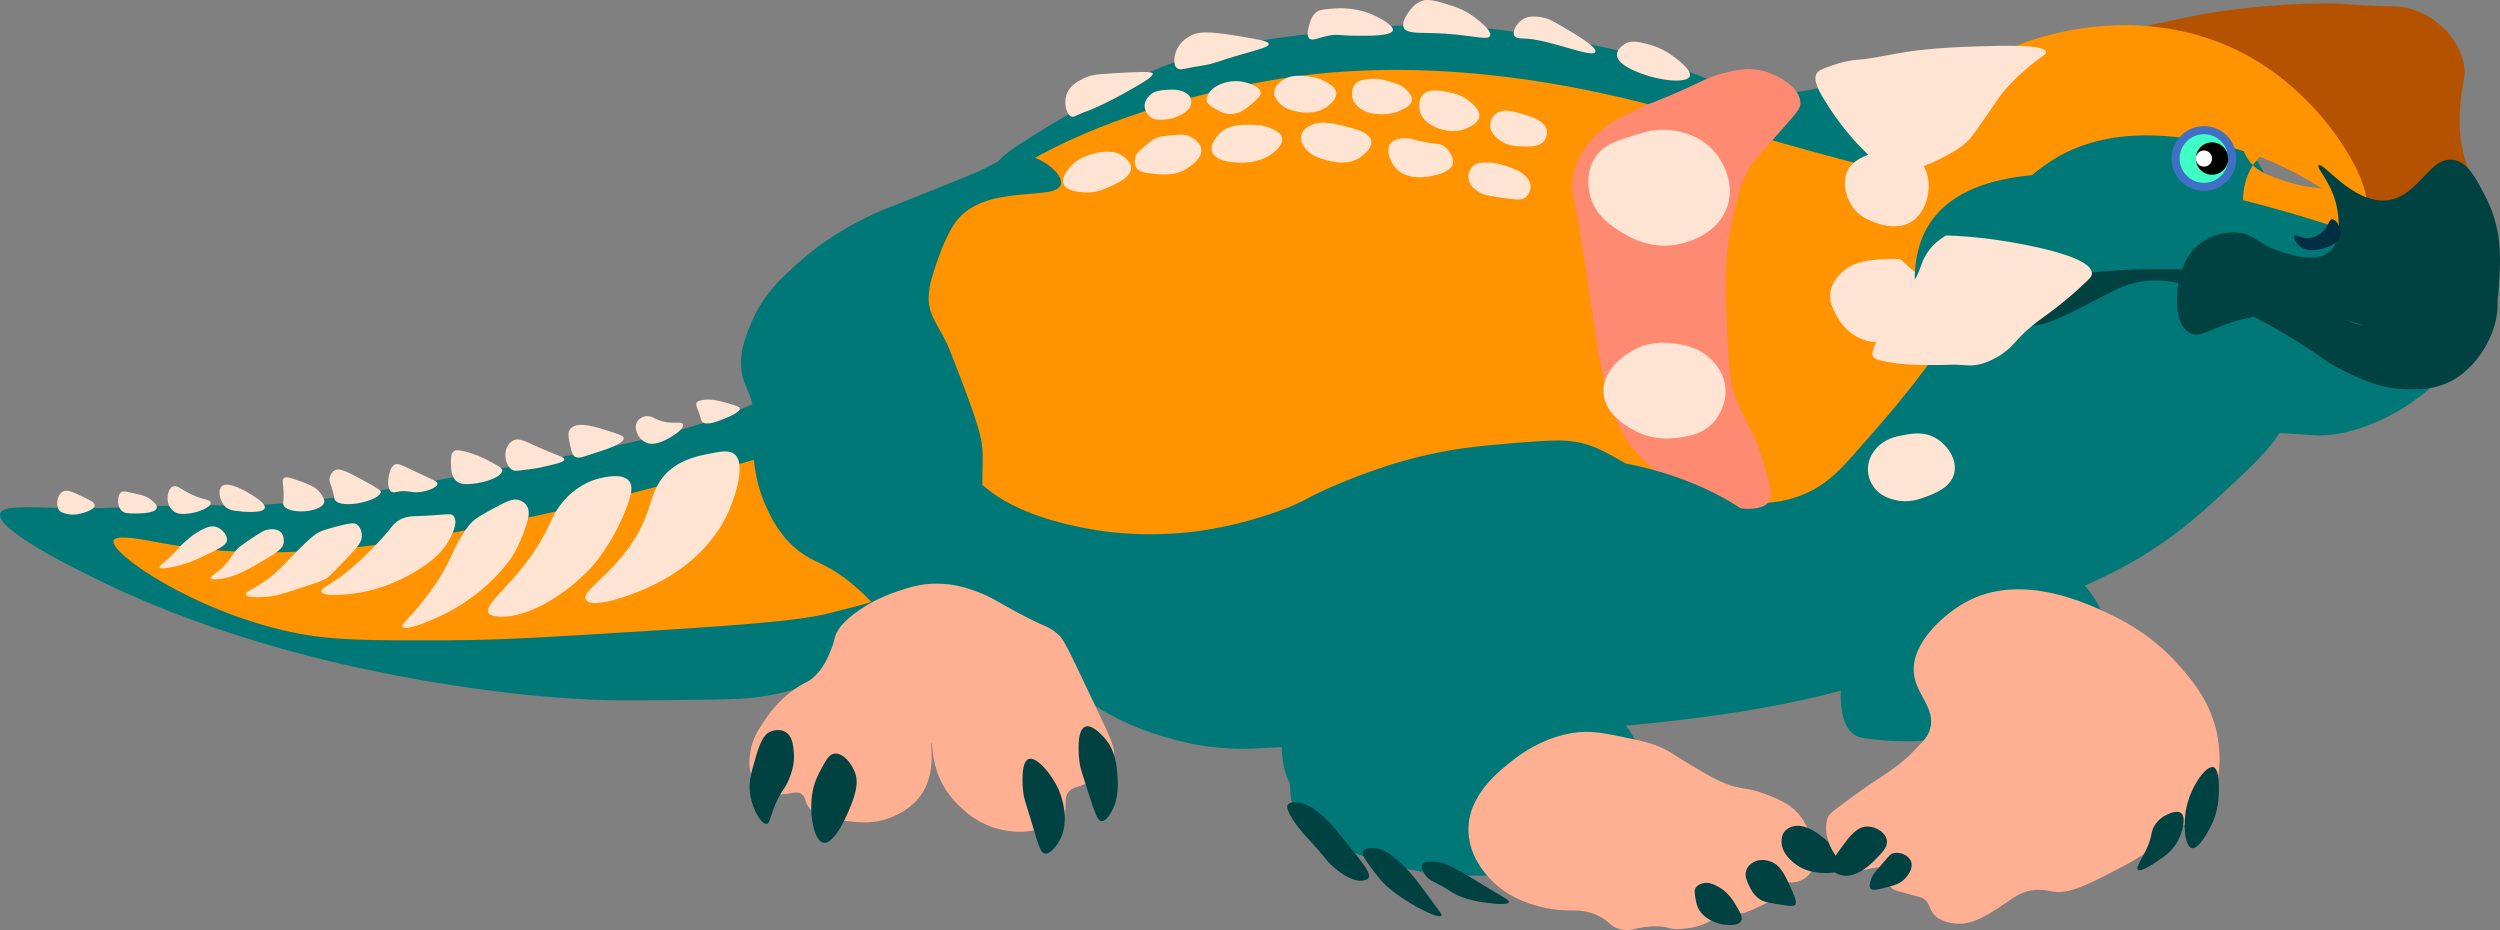 <?xml version="1.0" encoding="UTF-8"?>
<svg id="Calque_2" data-name="Calque 2" xmlns="http://www.w3.org/2000/svg" viewBox="0 0 926.28 344.61">
  <rect x="0" y="0" width="926.28" height="344.61" fill="#808080" stroke="none"/>
  <defs>
    <style>
      .cls-1 {
        fill: #fff;
      }

      .cls-2 {
        fill: #3f70c6;
      }

      .cls-3 {
        fill: #004242;
      }

      .cls-4 {
        fill: #ffe3d3;
      }

      .cls-5 {
        fill: #002e42;
      }

      .cls-6 {
        fill: #ff9300;
      }

      .cls-7 {
        fill: #007877;
      }

      .cls-8 {
        fill: #ff8a72;
      }

      .cls-9 {
        fill: #ffb092;
      }

      .cls-10 {
        fill: none;
      }

      .cls-11 {
        fill: #b55200;
      }

      .cls-12 {
        fill: #3fffc6;
      }
    </style>
  </defs>
  <g id="Calque_1-2" data-name="Calque 1">
    <g id="queue">
      <path class="cls-7" d="m392.09,204.24c-10.87,15.86-20.31,12.79-78,43-4.43,2.32-13.73,7.24-27,10-7.83,1.63-13.83,1.84-26,2-21.83.28-32.75.42-42,0-47.85-2.17-93.15-13.29-100-15-41.63-10.4-68.16-22.26-82-29-7.97-3.88-38.97-18.97-37-25,.97-2.99,9.6-2.35,23-2,19.33.51,38.67-1.41,58-1,27.29.57,49.71-3.56,90-11,65.09-12.01,97.64-18.02,125-36,8.47-5.57,16.69-12.04,31-16,3.79-1.05,49.16-12.88,69,13,14.72,19.2,7.99,49.51-4,67Z"/>
      <path class="cls-6" d="m377.09,151.24c7.96,8.49,2.76,27.32-4,39-13.59,23.5-40.78,30.7-66,37-13.01,3.25-39.19,4.88-91,8-25.18,1.52-36.55,1.96-50,2-28.87.09-43.31.14-58-3-36.83-7.87-67.79-29.49-66-34,.98-2.47,11.97-.12,18,1,48.3,8.97,99-1.75,138-10,21.07-4.46,73.93-17.29,133-37,14.74-4.92,36.97-12.64,46-3Z"/>
      <path class="cls-4" d="m262.09,168.24c-3.01.6-9.13,1.81-14,6-5.21,4.48-6.3,10.07-8,15-7.31,21.2-25.44,29.01-23,33,2.06,3.36,15.65-1.03,24-5,5.1-2.43,21.26-10.4,29-28,.37-.84,7.23-16.76,2-21-1.97-1.59-4.98-1-10,0Z"/>
      <path class="cls-4" d="m222.09,177.24c-1.7.4-6.89,1.82-12,7-4.03,4.09-5.66,8.14-7,11-8.87,18.98-24.63,28.16-22,32,.4.59,1.09.82,2,1,9.37,1.81,24.41-5.68,36-18,0,0,7.59-8.06,13-22,1.96-5.05,2.51-8.11,1-10-2.39-3.01-8.73-1.53-11-1Z"/>
      <path class="cls-4" d="m183.09,188.24c-4.35,2.38-6.53,3.57-8,5-2.16,2.1-3.38,4.21-5,7-1.57,2.7-2.42,4.71-3,6-3.23,7.15-7.4,12.6-10,16-5.39,7.05-8.62,8.99-8,10,1.02,1.66,10.65-2,18-6,3.55-1.94,13.8-7.89,22-19,0,0,3.38-4.58,6-13,.75-2.4,1.37-5.03,0-7-.99-1.43-2.59-1.89-3-2-1.62-.44-3.29-.12-9,3Z"/>
      <path class="cls-4" d="m154.09,191.24c-1.62.06-4.47.14-7,2-1.1.81-1.73,1.65-2,2-3.15,4.11-10.82,12.15-17,17-5.67,4.45-9.39,5.67-9,7,.48,1.64,6.59,1.18,9,1,6.07-.46,14.88-2.15,25-8,8.53-4.93,11.3-8.95,12-10,.73-1.11,5.29-7.98,3-11-1.03-1.36-2.29-.41-14,0Z"/>
      <path class="cls-4" d="m124.09,195.24c-3.11.85-4.69,1.28-6,2-1.6.88-2.76,1.93-5,4-2.01,1.85-3.15,3.09-5,5-3.05,3.15-4.58,4.73-6,6-6.16,5.52-11.35,6.66-11,8,.3,1.16,4.37,1.05,6,1,4-.11,6.93-1.02,10-2,8.33-2.66,12.53-4.01,14-5,1.11-.74,3.41-3.16,8-8,3.68-3.88,5.12-5.65,5-8-.01-.24-.18-2.83-2-4-.66-.42-1.64-.73-8,1Z"/>
      <path class="cls-4" d="m99.09,196.24c-.85.14-1.69.41-7,4-2.75,1.86-3.34,2.34-4,3-1.53,1.53-1.94,2.52-3,4-3.4,4.75-7.4,6.03-7,7,.37.91,4.08.18,5,0,4.03-.79,6.87-2.28,10-4,10.63-5.85,11.72-7.33,12-9,.04-.24.39-2.55-1-4-1.51-1.57-4.14-1.14-5-1Z"/>
      <path class="cls-4" d="m80.09,195.24c-2.3-.71-4.44.52-7,2-1.52.88-2.48,1.69-4,3-3.7,3.18-3.53,3.98-7,7-1.97,1.72-3.21,2.49-3,3,.12.29.73.58,4,0,5.43-.96,9.49-2.8,12-4,5.88-2.81,8.82-4.25,9-6,.21-2.07-1.86-4.34-4-5Z"/>
      <path class="cls-4" d="m23.09,182.24c-2.03,1.32-2.58,5.28-1,7,.49.54,1.07.71,2,1,.78.24,2.98.81,6,0,.95-.25,4.97-1.34,5-3,.02-1.05-1.55-1.82-4-3-4.24-2.04-6.36-3.06-8-2Z"/>
      <path class="cls-4" d="m45.09,182.24c-1.66.93-1.95,5.12,0,7,1.01.98,2.36,1,5,1,1.57,0,7.51.01,8-2,.25-1.02-1-2.12-2-3-1.71-1.51-4.16-2.02-9-3-.99-.2-1.5-.28-2,0Z"/>
      <path class="cls-4" d="m64.09,180.24c-1.75.69-1.98,3.66-2,4-.02.27-.16,3.2,2,5,1.81,1.51,4.05,1.24,6,1,3.6-.44,8.15-2.34,8-4-.12-1.39-3.37-.83-9-4-2.44-1.38-3.68-2.52-5-2Z"/>
      <path class="cls-4" d="m82.09,180.24c-1.56,1.57-.63,6.12,2,8,.77.55,1.56.78,3,1,2.96.45,10.4,1.08,11-1,.46-1.57-3.24-3.9-5-5-.79-.5-8.62-5.41-11-3Z"/>
      <path class="cls-4" d="m105.09,177.24c-.77.76-.03,1.94,0,6,.02,3.01-.39,3.26,0,4,1.88,3.57,13.97,2.59,15-1,.27-.96-.3-1.88-1-3-1.66-2.66-4.24-3.64-8-5-3.29-1.19-5.12-1.85-6-1Z"/>
      <path class="cls-4" d="m124.09,174.24c-1.09.6-1.83,1.89-2,3-.18,1.15.31,1.79,1,4,.89,2.87.54,3.3,1,4,2.36,3.62,16.93.23,17-3,.01-.4-.21-.82-6-4-7.89-4.34-9.63-4.76-11-4Z"/>
      <path class="cls-4" d="m146.09,172.24c-1.28.75-1.63,2.36-2,4-.42,1.88-.56,5.15,1,6,.63.34,1.27.15,2,0,4.12-.87,5.12.63,9,0,2.41-.39,5.98-1.61,6-3,.01-.86-1.35-1.33-5-3-7.68-3.52-9.32-4.98-11-4Z"/>
      <path class="cls-4" d="m172.09,167.24c-2.39-.57-3.33-.52-4,0-1,.78-1.01,2.27-1,4,.02,2.47.04,5.34,2,7,1.59,1.35,3.65,1.2,6,1,4.77-.41,11.09-2.64,11-5-.03-.9-2.02-1.93-6-4-1.08-.56-3.98-2.04-8-3Z"/>
      <path class="cls-4" d="m190.09,163.24c-1.18.6-1.74,1.56-2,2-1.8,3.07-.53,7.88,2,9,.58.25,1.03.24,3,0,3.65-.44,5.47-.66,7-1,5.97-1.33,8.95-2,9-3,.04-.8-1.62-1.19-6-3-8.07-3.34-10.42-5.32-13-4Z"/>
      <path class="cls-4" d="m211.09,159.24c-.48.75-.71,1.77,0,5,.65,2.95.99,4.44,2,5,1.07.59,2.34.21,3,0,9.35-2.96,15.31-4.86,15-7-.12-.84-2.41-1.56-7-3-6.35-2-9.93-2.42-12-1-.21.14-.64.45-1,1Z"/>
      <path class="cls-4" d="m243.09,155.24c-1.03-.5-2.34-1.29-4-1-.19.03-2.04.39-3,2-1.24,2.08-.08,4.67,1,6,.28.35,1.28,1.49,3,2,.56.17,2.43.63,6-1,2.93-1.34,7.57-4.36,7-6-.53-1.53-4.71.56-10-2Z"/>
      <path class="cls-4" d="m260.09,148.24c-1.07.2-1.71.46-2,1-.41.76.16,1.54,1,4s.58,2.58,1,3c1.6,1.57,5.47.02,8-1,1.91-.77,6.23-2.5,6-4-.05-.3-.3-.69-5-2-3.65-1.01-6.18-1.52-9-1Z"/>
    </g>
    <g id="corps">
      <path class="cls-7" d="m375.09,55.24c1.76-1.22,10.16-6.76,21-13,1.33-.76,17.92-10.32,31-16,21.36-9.27,40.11-11.54,61-14,19.37-2.28,41.16-4.84,69-1,16.27,2.24,48.13,6.64,73,17,4.32,1.8,17.35,7.5,34,6,5.58-.5,9.67-1.64,11-2,34.78-9.42,85.85-23.24,122-8,34.07,14.37,52.91,53.72,56,84,.93,9.14,3.84,37.61-12,57-4.34,5.32-12.36,12.71-17,17-6.68,6.17-13.41,12.38-23,19-11.06,7.63-20.16,11.84-27,15-36.08,16.68-43.03,21.59-58,28-59.61,25.54-133.04,26.41-249,33-3.08.18-11.34.65-22-1,0,0-14.72-2.27-29-9-29.17-13.74-48.16-43.09-50-46-38.58-60.97-18.46-146.93,9-166Z"/>
      <path class="cls-6" d="m661.09,53.24c58.85,16.66,67,15.04,72,24,13.43,24.07-26.75,69.23-47,92-5.11,5.75-10.13,10.76-18,14-22.22,9.14-49.13-3.35-57-7-13.86-6.43-19.1-12.51-32-13-4.53-.17-10.61.32-19,1-4.57.37-11.99.97-19,2-20.55,3.01-36.69,9.57-45,13-12.99,5.36-11.42,6.15-22,10-16.54,6.02-29.89,7.58-34,8-18.08,1.85-31.88-.45-35-1-5.87-1.03-22.44-3.95-35-12-22.99-14.73-35.66-48.65-31-74,10.65-57.93,112.94-77,129-80,67.64-12.62,133.28,5.67,156,12,10.04,2.8,14.61,4.66,37,11Z"/>
      <path class="cls-8" d="m653.09,26.24c-5.48-1.38-10.01-.25-15,1-5.71,1.43-6.52,2.68-19,8-7.81,3.33-7.64,2.91-12,5-7.66,3.68-11.83,5.68-16,10-1.98,2.05-6.49,6.82-8,14-1.1,5.24-.07,9.19,1,14,.45,2.01,2.3,14,6,38,1.89,12.28,1.67,12.99,3,19,.45,2.06,3.38,15.32,7,23,11.17,23.7,48.47,35.6,55,28,2.08-2.42.72-6.94-2-16-3.74-12.48-8.05-15.77-11-26-1.25-4.34-1.5-9.23-2-19-.89-17.42-1.51-29.66,2-45,2.07-9.02,3.68-15.73,9-22,.83-.98,1.81-2.01,8-9,7.07-7.98,8-9.11,8-11,.01-5.49-7.74-10.42-14-12Z"/>
      <path class="cls-4" d="m619.09,48.24c-5.52-.66-9.7.65-14,2-6.34,1.98-10.98,3.43-14,8-3.81,5.75-2.39,12.41-2,14,1.96,7.96,8.61,11.96,12,14,2.53,1.52,11.23,6.76,22,4,2.22-.57,13.68-3.5,17-14,3.01-9.52-3.04-17.74-4-19-5.85-7.67-14.62-8.72-17-9Z"/>
      <path class="cls-10" d="m595.09,65.24c3.16-1.81,8.69-4.4,16-5,11.93-.97,20.83,4.01,24,6"/>
      <path class="cls-4" d="m606.09,129.24c5.93-2.93,11.53-2.28,14-2,2.9.33,9.07,1.04,14,6,1.25,1.26,4.12,4.22,5,9,1.41,7.66-3.49,13.42-4,14-4.3,4.89-10.11,5.55-14,6-2.24.26-7.86.83-14-2-2.15-.99-12.63-5.82-13-15-.39-9.68,10.82-15.42,12-16Z"/>
      <path class="cls-10" d="m600.09,144.24c2.53-1.43,5.53-2.84,9-4,10.18-3.39,19.31-2.87,25-2"/>
      <path class="cls-4" d="m695.09,96.24c-3.64.34-8.93.91-13,5-.96.97-3.77,3.79-4,8-.15,2.83.94,4.94,2,7,.83,1.6,2.78,5.37,7,8,6.16,3.84,12.82,2.55,15,2,1.02-.26,10.63-2.85,14-12,.62-1.68,2.67-7.26,0-12-4.25-7.56-16.79-6.39-21-6Z"/>
      <path class="cls-4" d="m705.09,161.24c-2.58.49-6.86,1.31-10,5-.81.95-2.79,3.35-3,7-.2,3.52,1.38,6.1,2,7,2.5,3.62,6.33,4.58,8,5,4.82,1.21,8.82-.2,11-1,3.75-1.38,9.78-3.59,11-9,1.19-5.28-2.85-10.65-7-13-4.35-2.46-8.82-1.61-12-1Z"/>
      <path class="cls-10" d="m695.09,175.24c2.43-1.65,5.42-3.42,9-5,4.9-2.17,9.4-3.34,13-4"/>
      <path class="cls-10" d="m683.09,111.24c2.33-1.37,5.34-2.85,9-4,5.58-1.75,10.51-2.07,14-2"/>
      <path class="cls-4" d="m411.09,27.24c-4.52.27-7.04.47-10,2-1.69.87-4.92,2.53-6,6-1.03,3.3.13,7.47,2,8,.6.17.99-.11,3-1,2.73-1.21,1.97-.67,5-2,6.44-2.82,12-6,12-6,6.88-3.93,10.32-5.9,10-7-.26-.92-5.51-.62-16,0Z"/>
      <path class="cls-4" d="m441.09,13.24c-3.46,1.82-4.73,4.41-5,5-1.02,2.21-1.59,5.75,0,7,.91.72,2.17.41,4,0,3.32-.74,6.78-.92,10-2,13.72-4.59,20.13-5.36,20-7-.08-1.05-4.05-1.7-12-3-11.26-1.85-14.32-1.41-17,0Z"/>
      <path class="cls-4" d="m500.09,3.24c-2.68-.3-4.61-.17-7,0-3.8.27-4.63.76-5,1-1.99,1.32-2.61,3.58-3,5-.44,1.59-1.09,3.98,0,5,1.16,1.09,3.35-.26,7-1,3.5-.71,4.32-.05,10,0,5.19.05,13.48.12,14-2,.46-1.89-5.42-4.9-8-6-3.44-1.46-6.46-1.83-8-2Z"/>
      <path class="cls-4" d="m546.09,6.24c-3.61-2.72-6.85-3.72-11-5-5.48-1.69-7.24-1.25-8-1-2.79.91-4.38,3.13-5,4-.79,1.11-2.9,4.06-2,6,.97,2.1,4.92,1.89,10,2,14.81.33,21.16,3.09,22,1,.76-1.9-3.95-5.45-6-7Z"/>
      <path class="cls-4" d="m576.09,8.24c-.85-.49-3-1.7-6-2-1.5-.15-3.87-.39-6,1-2.29,1.49-3.88,4.56-3,6,.63,1.02,2.37,1,3,1,9.6.04,25.89,7.55,27,5,.82-1.89-7.78-6.84-15-11Z"/>
      <path class="cls-4" d="m619.09,20.24c-.77-.54-4.06-2.81-9-4-3.22-.78-5.68-1.33-8,0-.26.15-2.96,1.74-3,4-.06,3.52,6.43,6.01,9,7,7.18,2.76,16.97,3.7,18,1,.92-2.41-5.44-6.9-7-8Z"/>
      <path class="cls-4" d="m564.09,42.24c-3.43-1.01-7.37-2.17-10,0-.12.1-1.92,1.63-2,4-.11,3.16,2.95,5.28,4,6,2.69,1.85,5.42,1.93,8,2,3.19.09,6.3.17,8-2,.07-.09,1.42-1.87,1-4-.7-3.55-5.68-5.02-9-6Z"/>
      <path class="cls-4" d="m537.09,34.24c-3.3-.67-7.73-1.58-10,1-1.95,2.21-1.1,5.61-1,6,.95,3.6,4.36,5.22,6,6,.35.16,6.34,2.9,12,0,1.33-.68,3.69-1.89,4-4,.38-2.58-2.53-4.85-4-6-2.67-2.08-5.36-2.67-7-3Z"/>
      <path class="cls-4" d="m515.09,30.24c-1.95-.58-4.12-1.2-7-1-2.47.17-4.6.31-6,2-1.67,2.01-1.06,4.74-1,5,.52,2.16,2.09,3.33,3,4,2.1,1.56,4.25,1.8,6,2,4.21.48,7.33-.73,8-1,1.98-.8,4.7-1.9,5-4,.24-1.69-1.2-3.17-2-4-1.64-1.69-3.48-2.26-6-3Z"/>
      <path class="cls-4" d="m491.09,30.24c-2.79-1.59-5.39-1.85-7-2-2.69-.24-5.33-.48-8,1-.76.42-3.93,2.19-4,5-.05,1.84,1.26,3.22,2,4,1.99,2.1,4.46,2.67,6,3,1.44.31,7.5,1.62,12-2,.83-.67,3.32-2.67,3-5-.26-1.87-2.2-2.98-4-4Z"/>
      <path class="cls-4" d="m460.09,30.24c-.59-.1-4.14-.68-8,1-2.7,1.17-3.78,2.67-4,3-.48.69-1.22,1.77-1,3,.24,1.37,1.53,2.14,3,3,1.66.97,3.47,2.02,6,2,3.43-.03,5.73-2.03,8-4,1.93-1.68,3.13-2.72,3-4-.28-2.76-6.46-3.91-7-4Z"/>
      <path class="cls-4" d="m433.09,33.24c-2.93.17-5.17.29-7,2-.49.46-1.99,1.86-2,4-.01,2.34,1.76,3.81,2,4,1.72,1.38,3.78,1.2,6,1,.83-.07,3.35-.37,6-2,1.3-.8,2.47-1.54,3-3,.11-.29.59-1.62,0-3-.11-.25-.53-1.15-2-2-.47-.27-2.23-1.21-6-1Z"/>
      <path class="cls-4" d="m560.09,62.24c-2.61-.98-5.36-1.98-9-2-2.34-.01-3.71-.02-5,1-1.49,1.17-2.22,3.19-2,5,.33,2.69,2.69,4.17,4,5,1.02.64,2.13,1.12,8,2,6.77,1.01,7.98.78,9,0,1.25-.95,1.98-2.53,2-4,.03-2.52-2.05-4.22-3-5-.28-.23-1.18-.94-4-2Z"/>
      <path class="cls-4" d="m535.09,54.24c-1.93-1.43-2.62-.49-9-2-2.97-.7-3.97-1.18-6-1-1.28.11-3.8.34-5,2-1.67,2.32-.15,6.57,2,9,5.45,6.16,16.33,2.25,17,2,3.16-1.18,3.8-2.47,4-3,.88-2.33-.87-5.42-3-7Z"/>
      <path class="cls-4" d="m496.09,46.24c-6.18-1.44-8.73-.58-10,0-.93.43-3.5,1.61-4,4-.36,1.72.52,3.22,1,4,2.04,3.34,5.8,4.41,8,5,2.68.72,8.34,2.24,13-1,.55-.38,4.45-3.09,4-6-.51-3.33-6.39-4.69-12-6Z"/>
      <path class="cls-4" d="m464.09,46.24c-4.35-.03-8.75-.06-12,3-.29.27-4.02,3.87-3,7,1.43,4.39,10.95,4.04,12,4,5.47-.2,10.51-2.49,13-6,1.01-1.43,1.1-2.36,1-3-.36-2.24-3.47-3.42-5-4-1.68-.64-3.5-.98-6-1Z"/>
      <path class="cls-4" d="m433.09,50.24c-2.42.24-3.66.37-5,1-1.03.49-2.02,1.32-4,3-1.74,1.47-2.62,2.23-3,3-.66,1.35-1.01,3.48,0,5,.64.97,1.8,1.63,5,2,4.57.53,9.4,1.08,14-2,1.4-.94,5.42-3.64,5-7-.41-3.29-4.79-4.93-5-5-1.51-.54-3.34-.36-7,0Z"/>
      <path class="cls-4" d="m409.09,56.24c-2.26.09-3.93.64-5,1-2.01.68-4.72,1.59-7,4-.87.92-4.08,4.32-3,7,.97,2.4,4.82,2.78,7,3,4.54.45,8.04-1.1,10-2,3.09-1.41,8.04-3.68,8-7-.03-2.76-3.51-4.73-4-5-2.11-1.16-4.19-1.07-6-1Z"/>
    </g>
    <g id="tete">
      <path class="cls-11" d="m698.09,84.24c.55.22,2.96-13.13,14-29,5.29-7.6,23.59-33.93,57-40,19.74-3.59,35.69,1.55,43,4,5.16,1.73,21.33,7.65,36,22,3.6,3.52,10.13,9.9,16,20,5.1,8.77,4.56,11.5,9,16,6.11,6.19,16.68,10.69,27,8,7.96-2.08,16.78-8.69,17-16,.08-2.76-1.14-2.97-3-8-4.12-11.15-2.63-22.3-2-27,.65-4.84,1.34-5.77,1-9-.69-6.56-4.42-11.12-6-13-.98-1.17-5.76-6.67-14-9-3.17-.9-5.27-.88-10-1-13.79-.36-11.95-.92-21-1,0,0-25.75-.22-51,5-11.34,2.34-14,3-14,3-3.22.8-5.39,1.41-9,2-2.69.44-4.83.63-9,1-7.42.65-8.24.44-12,1-3.72.56-6.4,1.29-9,2-5.12,1.4-9.36,2.56-14,5-3.59,1.89-6.44,4.28-12,9-5.31,4.5-9.56,8.55-11,10-13.9,13.97-23.86,44.66-23,45Z"/>
      <path class="cls-10" d="m769.09,16.24c.75,1.09.9,2.89,0,4-.9,1.12-2.46,1.06-4,1-1.05-.04-4.38-.17-5-2-.47-1.38.9-2.89,1-3,1.98-2.13,6.47-2.24,8,0Z"/>
      <path class="cls-10" d="m770.09,16.24c-1.27,1.71-1.23,4.27,0,6,1.03,1.45,2.58,1.89,3,2,.94.25,1.67.17,3,0,2.08-.26,3.11-.39,4-1,1.78-1.22,2.91-3.97,2-6-.45-1.01-1.27-1.53-2-2-2.55-1.62-5.32-1.13-6-1-1.32.26-2.93.57-4,2Z"/>
      <path class="cls-10" d="m785.09,15.24c-2.45,1.81-3.38,5.9-2,8,.37.56.69.67,3,2,4.02,2.32,3.33,2.16,5,3,3.69,1.87,4.33,1.29,7,3,.48.3,1.06.71,2,1,.34.1,2.36.72,4,0,3-1.31,3.01-6.3,3-7-.01-.85-.08-3.62-2-6-1.92-2.39-4.98-2.96-11-4-4.86-.84-7.33-1.23-9,0Z"/>
      <path class="cls-10" d="m810.09,20.24c-2.53,1.06-3.48,4.24-4,6-.47,1.57-1.28,4.31,0,7,1.05,2.19,3.04,3.41,4,4,1.37.84,1.87.75,4,2,.97.57,1.65,1.05,3,2,1.23.87,2.48,1.75,4,3,2.76,2.27,2.92,2.89,4,3,1.9.2,3.52-1.49,4-2,1.07-1.12,1.45-2.27,2-4,.47-1.49,1.09-3.42,1-6-.04-1.1-.15-4.27-2-7-1.3-1.91-2.46-2.14-12-6-5.17-2.09-6.41-2.66-8-2Z"/>
      <path class="cls-6" d="m834.09,32.24c-3.59.91-3.92,10.71-4,13-.13,3.9-.31,9.29,3,14,3.07,4.37,7.58,5.91,14,8,11.45,3.74,15.02,1.1,19,5,4.55,4.46,4.34,12.26,3,17-.56,1.98-2.05,7.25-7,10-5.32,2.95-11.05,1-14,0-6.92-2.35-10.8-7.33-12-9-5.22-7.29-6.63-17.79-3-26,3.95-8.93,11.13-8.95,12-16,.99-8.01-7.17-16.98-11-16Z"/>
      <path class="cls-6" d="m700.09,60.24c-2.33,6.34-6.08,16.52-2,27,2.53,6.51,7.36,10.34,17,18,6.48,5.15,17.33,13.77,21,11,2.1-1.58-.03-5.48,0-14,0,0,.03-10.12,4-20,5.02-12.51,15.06-19.33,19-22,20.71-14.06,46.13-9.93,57-8,37.72,6.68,55.95,29.08,60,25,4.55-4.58-11.71-39.61-44-57-37.33-20.1-83.48-9.86-109,10-4.94,3.84-16.89,13.39-23,30Z"/>
      <path class="cls-7" d="m714.09,84.24c-9.85,17.16-2.45,43.03,7,58,10.47,16.59,26.31,24.31,32,27,4.66,2.2,13.63,6.33,26,7,2.47.13,10.33.41,20-2,4.1-1.02,9.63-2.4,16-6,6.67-3.77,8.77-6.86,15-8,2.1-.39,3.39-.31,9,0,6.57.37,7.78.21,18,1,12.53.97,28.33-5.85,39-14,6.43-4.91,22.87-17.46,21-31-1.66-12.01-16.99-19.23-29-24-32.92-13.06-149.45-50.75-174-8Z"/>
      <path class="cls-3" d="m731.09,113.24c.06,3.91,13.62,9.23,25,7,4.85-.95,11.9-4.63,26-12,1.68-.88,5.96-3.13,12-4,0,0,2.8-.4,5.75-.34,9.06.19,18.99,4.98,29.25,10.34,9.11,4.76,13.66,7.14,20,11,11.74,7.15,11.67,8.38,19,12,6.8,3.36,14.14,6.9,24,7,4.1.04,9.99.1,16-3,14.12-7.3,21.32-28.18,15-36-2.7-3.34-8.62-5.24-11-6-3.12-1-5.21-1.15-7-1-1.58.13-5.28.43-7,3-.69,1.03-.34,1.36-1,3-1.02,2.55-2.56,3.52-5,6-3.48,3.54-2.81,4.08-5,6,0,0-3.59,3.14-9,4-8.05,1.28-14.24-6.02-22-11-7.15-4.59-15.1-5.72-31-8-37.06-5.31-94.12,3.94-94,12Z"/>
      <path class="cls-3" d="m922.09,117.24c3.32-1.71,3.58-6.94,4-15,.38-7.29.78-17.64-5-29-3.64-7.15-6.68-13.13-12-14-9.11-1.49-12.98,14.01-25,15-12.52,1.03-23.44-14.54-25-13-1.07,1.05,5.52,6.9,7,17,.4,2.7,1.62,11.01-3,15-4.88,4.22-13.7,1.38-18,0-8.68-2.79-9.25-6.41-16-7-1.44-.13-8.15-.55-14,4-4.64,3.61-6.18,8.37-7,11-2.17,7.01-2.6,18.65,3,22,4.24,2.54,8.02-2.02,20-5,13.85-3.45,26.17-1.69,31-1,14.93,2.13,18.23,6.85,26,4,7.3-2.68,7.32-7.91,14-9,9.27-1.51,14.9,7.64,20,5Z"/>
      <path class="cls-4" d="m689.09,54.24c-1.67-1.73-7.29-7.66-13-17-2.78-4.55-4.3-7.81-3-10,.57-.95,1.49-1.4,3-2,6.97-2.74,11-3,11-3,12-.77,15.37-4.05,44-5,11.47-.38,26.51-.82,27,2,.19,1.06-1.84,1.63-7,6-5.09,4.32-8.32,8.17-9,9-1.28,1.54-.99,1.36-7,10-4.33,6.23-4.93,6.97-6,8-2.91,2.8-5.68,4.26-9,6-2.53,1.33-5.62,2.93-10,4-3.32.81-6.03,1.48-9,1-1.7-.27-4.35-1.06-12-9Z"/>
      <path class="cls-4" d="m690.09,58.24c-3.43,1.66-4.68,3.51-5,4-2.78,4.33-1.45,10.27,1,14,2.5,3.8,6.14,5.28,8,6,1.55.6,8.54,3.32,14,0,6.85-4.17,9.04-16.51,3-23-7.03-7.55-19.92-1.53-21-1Z"/>
      <path class="cls-5" d="m850.09,87.24c.54-.59,2.17,1.09,5,1,2.6-.09,4.53-1.63,5-2,2.83-2.26,2.68-4.94,4-5,1.48-.07,3.61,3.21,3,6-.75,3.47-5.4,4.61-7,5-1.21.3-5.21,1.28-8-1-1.59-1.3-2.52-3.43-2-4Z"/>
      <path class="cls-4" d="m721.09,87.24c4.62.14,12.01.55,21,2,5.71.92,32.84,5.29,33,12,.03,1.06-.64,1.79-3,4-13.04,12.17-17.1,12.61-24,20-2.15,2.3-4.1,4.77-8,7-3.49,2-6.14,2.75-8,3-2.02.27-3.43.12-5,0-4.7-.36-3.55.14-14,0-5.55-.08-8.92-.26-13-1-3.55-.64-5.33-.99-6-2-.86-1.3-.83-3.61,9-19,6.17-9.65,6.71-9.62,8-13,.91-2.41,1.65-5.08,4-8,2.03-2.52,4.33-4.07,6-5Z"/>
      <path class="cls-10" d="m769.09,103.24c-6.35.39-14.62,1.42-24,4-2.53.69-11.76,3.32-23,9-6.13,3.09-13.82,7.58-22,14"/>
    </g>
    <g id="pied-droit">
      <g>
        <path class="cls-7" d="m393.09,68.24c.89-4.01-7.91-11.13-16-11-3.79.06-4.95,1.68-14,6-1.54.74-6.69,2.82-17,7-17.61,7.14-16.44,6.41-20,8-5.74,2.56-17.33,7.83-29,18-7.03,6.13-14.49,12.77-19,24-2.16,5.39-4.71,11.72-3,19,1.04,4.44,2.93,6.08,4,12,.97,5.35.11,7.78,0,13-.06,2.9-.04,13.27,5,24,1.77,3.77,4.98,10.6,12,16,5.67,4.36,9,4.07,17,10,.38.28,4.77,3.56,9,8,13.15,13.81,11.44,24.9,17,26,9.57,1.89,27.56-28.44,26-48-.14-1.72-.72-7.07-1-15-.33-9.41.11-12.59,0-17-.15-5.78-1.17-10.44-12-38-3.6-9.17-8.14-12.57-8-20,.08-4.49,1.48-8.55,3-13,.65-1.89,3.53-10.29,7-15,10.81-14.65,37.53-7.37,39-14Z"/>
        <path class="cls-9" d="m347.09,216.24c-6.14-.01-10.6,1.51-15,3-6.18,2.1-10.78,4.76-14,7-5.68,3.95-7.34,6.74-8,8-1.16,2.23-.54,2.26-2,6-1.2,3.07-3.03,7.64-7,11-1.78,1.51-2.23,1.28-5,3-7.36,4.57-11.46,10.66-13,13-2.32,3.53-4.27,6.48-5,11-.43,2.65-1.31,8.09,2,12,2.85,3.37,7.41,3.93,8,4,4.32.48,6.77-1.63,9,0,1.37,1,1.07,2.25,2,4,2.45,4.6,9.52,5.39,15,6,4.69.52,9.33,1.04,15-1,1.84-.66,9-3.24,13-10,4.82-8.15,2.44-17.97,3-18,.44-.02.05,6.19,3,13,2.52,5.82,6.33,9.45,8,11,1.75,1.63,5.31,4.88,11,7,2.42.9,9.62,3.23,18,1,3.96-1.05,7.52-2,9-5,1.57-3.18-.32-6.39,2-9,1.13-1.27,2.43-1.49,4-2,5.62-1.84,10.47-6.14,12-9,1.91-3.58,0-7.5-5-18-12.49-26.25-12.79-27.51-16-30-3.92-3.03-3.79-1.39-19-10-3.83-2.17-6.12-3.56-10-5-3.08-1.14-8.22-2.99-15-3Z"/>
        <path class="cls-3" d="m309.09,279.24c-1.95.33-3.07,2.42-5,6-.86,1.61-2.29,4.31-3,8-1.44,7.51.25,18.29,4,19,4.12.78,9.24-10.86,11-16,1.63-4.76,1.48-7.18,1-9-1.11-4.2-4.86-8.52-8-8Z"/>
        <path class="cls-3" d="m285.09,271.24c-1.16.58-2.94,1.9-5,9-1.91,6.55-2.96,10.19-2,15,1.01,5.03,4.03,10.31,6,10,1.41-.22,1.11-3.11,4-9,1.94-3.95,2.58-3.69,4-7,.89-2.06,2.55-6.06,2-11-.28-2.49-.62-5.56-3-7-1.87-1.13-4.32-.84-6,0Z"/>
        <path class="cls-3" d="m381.09,281.24c-3.08,1.18-2.13,10.71-2,12,.25,2.5.64,3.25,3,11,2.83,9.3,3.34,11.7,5,12,2.17.39,4.47-3.17,5-4,5.26-8.17.44-19.05,0-20-2.66-5.78-8.16-12.09-11-11Z"/>
        <path class="cls-3" d="m402.09,269.24c-3.2,1.25-2.59,10.09-2,14,.19,1.28,1.13,4.2,3,10,2.86,8.86,3.63,10.87,5,11,1.68.16,3.23-2.61,4-4,.59-1.06,2.49-4.76,2-12-.3-4.39-.7-10.26-5-15-.82-.91-4.51-4.97-7-4Z"/>
      </g>
      <path class="cls-10" d="m296.09,293.24c1.16-5.36,2.77-11.07,5-17,9.63-25.63,26.06-42.85,38-53"/>
      <path class="cls-9" d="m396.09,291.24c-1.36-5.29-3.28-11.03-6-17-10.21-22.45-26.33-36.42-37-44"/>
    </g>
    <g id="bras-droit">
      <path class="cls-7" d="m567.09,172.24c-8.19,2.56-19.87,9.17-28,16-5.08,4.27-8.36,7.09-10,12-1.11,3.31-.9,5.86-3,9-2.11,3.15-4.86,4.28-8,6,0,0-4.01,2.21-14,10-6.08,4.74-9.39,9.49-16,19-7.03,10.1-10.54,15.15-12,21-.2.79-4,16.84,3,27,15.92,23.09,85.99,13.24,101-11,1.88-3.04,7.41-13.59,19-18,3.78-1.44,6.35-1.52,10-2,12.94-1.71,26.04-6.74,34-12,8.54-5.64,22.39-18.95,22-33-.82-30.01-66.28-53.91-98-44Z"/>
      <path class="cls-7" d="m512.09,250.24c-9.15,3.51-18.05,6.92-25,16-7.23,9.45-12.85,25.7-6,37,3.14,5.18,8.43,7.45,19,12,15.54,6.69,29.76,8.59,40,9,7.09.29,13.37.54,21-1,20.21-4.08,47.73-20.28,47-40-.47-12.65-12.37-21.71-18-26-12.65-9.64-25.97-10.93-37-12-21.79-2.11-37.68,3.73-41,5Z"/>
      <path class="cls-9" d="m590.09,271.24c-13.99-.95-25.8,7.53-29,10-5.71,4.41-17.52,13.53-17,27,.45,11.73,9.98,19.45,12,21,6.06,4.64,14.95,7.6,23,8,4.32.21,8.12-.32,13,2,4.43,2.11,4.26,3.97,8,5,4.68,1.29,6.31-1.24,14-1,4.99.15,4.25,1.22,8,1,2.13-.13,9.96-.58,14-5,.52-.57,1.46-1.72,3-2,1.58-.28,2.53.59,4,1,2.3.65,4.27-.27,8-2,4.35-2.02,7.11-3.3,8-6,.92-2.8-.6-5.79,0-6,.4-.14.9,1.26,2,2,2.32,1.56,6.69.53,9-2,1.87-2.05,1.96-4.62,2-7,.17-9.19-5.71-15.69-6-16-3.44-3.69-7.17-5.13-12-7-7.11-2.75-8.1-1.31-15-4-3.46-1.35-6.64-3.23-13-7-7.06-4.18-6.73-4.52-10-6-4.31-1.96-7.86-2.72-14-4-4.13-.86-8.43-1.76-12-2Z"/>
      <path class="cls-3" d="m631.09,327.24c-.44.1-2.3.51-3,2-.15.32-.34.89,0,3,.23,1.4.45,2.76,1,4,1.97,4.43,7.48,5.87,8,6,2.09.51,6.84,1.13,8-1,.76-1.41-.4-3.34-2-6-1.14-1.89-3.11-5.07-7-7-1.27-.63-2.99-1.45-5-1Z"/>
      <path class="cls-3" d="m650.09,319.24c-.42.2-2.24,1.06-3,3-.83,2.11.13,4.15,1,6,.52,1.11,1.58,3.36,4,5,1.39.94,3.6,1.3,8,2,3.85.62,4.59.48,5,0,.51-.61.47-1.71-1-5-2.76-6.19-4.29-9.62-8-11-.66-.25-3.35-1.25-6,0Z"/>
      <path class="cls-3" d="m664.09,306.24c-.53.17-1.99.63-3,2-1.11,1.51-1.04,3.24-1,4,.2,3.52,2.82,5.92,4,7,3.46,3.16,7.41,3.78,9,4,2.81.4,8.96.61,10-2,.17-.41.48-1.6-2-5-4.07-5.59-11.67-11.69-17-10Z"/>
      <path class="cls-3" d="m480.09,297.24c1.17-.01,5.52.16,13,8,.5.53,1,1.07,5,6,7.94,9.79,9.91,12.5,9,14-.39.65-1.18.82-2,1-.81.17-4.31.77-11-5-3.34-2.88-2.37-2.94-9-10-1.03-1.1-2.9-3.06-5-6-3.81-5.34-3.22-6.64-3-7,.59-.95,2.13-.99,3-1Z"/>
      <path class="cls-3" d="m505.09,315.24c-.66,1.15.53,3,2,5,3.5,4.75,5.26,7.13,9,10,7.41,5.68,17.05,10.36,18,9,.22-.32-.15-.81-4-6-5.21-7.01-5.28-7.14-6-8-4.39-5.28-7.13-7.36-8-8-2.3-1.69-4.41-2.82-7-3-.86-.06-3.3-.23-4,1Z"/>
      <path class="cls-3" d="m531.09,319.24c-1.4-.06-3.32-.12-4,1-.84,1.38.76,3.66,1,4,1.26,1.79,2.73,2.23,6,4,3.34,1.81,2.8,1.89,5,3,4.02,2.02,7.56,2.61,10,3,.86.14,9.56,1.52,10,0,.24-.82-2.15-1.76-9-6-1.82-1.13-6.16-3.85-12-7-.88-.48-3.5-1.85-7-2Z"/>
      <path class="cls-10" d="m647.09,336.24c-1.85-6.14-4.4-11.08-7-15-19.79-29.8-62.25-30.06-69-30"/>
      <path class="cls-10" d="m667.09,325.24c-4.16-6.86-10.51-15.33-20-23-25.56-20.66-55.27-20.48-65-20"/>
    </g>
    <g id="main-gauche">
      <path class="cls-7" d="m689.09,213.24c-3.48,5.08-4.32,13.06-6,29-1.39,13.21-2.54,25.48,4,30,1.76,1.22,4.51,1.48,10,2,9.27.88,16.46.16,18,0,20.74-2.19,31.1-3.28,33-4,2.96-1.13,17.85-7.08,27-22,2.47-4.03,4.77-7.77,5-13,.57-12.73-11.62-22.33-15-25-21.8-17.19-62.52-16.68-76,3Z"/>
      <path class="cls-9" d="m728.09,223.24c-8.09,4.52-19.92,15.07-19,26,.69,8.21,8.28,13.03,6,21-.73,2.56-2.49,4.37-6,8-6.67,6.88-11.74,8.97-20,15-10.12,7.39-11.38,8.06-12,10-2.27,7.05,3.34,17.44,10,19,4.59,1.08,8.45-2.33,11,0,2.02,1.84.47,4.78,3,7,.6.53,2.41,1.03,6,2,4.47,1.21,5.05,1.23,6,2,1.9,1.54,1.62,3.1,3,5,2.6,3.58,7.9,3.93,9,4,6.21.4,12.04-3.57,20-9,1.4-.95,3.2-2.25,6-3,4.21-1.13,7.73-.25,9,0,6.35,1.26,12.9-2.16,26-9,7.84-4.09,12.74-7.78,21-14,8.42-6.34,10.02-8.47,11-10,5.22-8.14,4.36-17.18,4-21-1.37-14.53-9.97-24.29-15-30-2.75-3.12-10.59-11.48-24-18-9.26-4.5-34.19-16.62-55-5Z"/>
      <path class="cls-3" d="m701.09,316.24c-.71.26-.9.55-3,3-3.38,3.93-4.39,4.92-5,7-.29.99-.65,2.28,0,3,.53.58,1.56.6,4,0,4.75-1.18,7.12-1.77,9-4,.77-.91,2.91-3.45,2-6-.93-2.62-4.61-3.87-7-3Z"/>
      <path class="cls-3" d="m692.09,306.24c-4.08-.09-6.76,3.57-10,8-1.81,2.47-4.17,5.7-3,8,.69,1.36,2.32,1.81,3,2,5.61,1.54,11.44-4.41,13-6,2.44-2.49,4.44-4.53,4-7-.51-2.85-4.01-4.93-7-5Z"/>
      <path class="cls-3" d="m808.09,301.24c-1.72-1.31-5.22.58-6,1-.58.31-2.68,1.52-4,4-.72,1.34-.91,2.51-1,3-1.22,6.59-6.2,11.81-5,13,1,1,5.32-1.88,7-3,2.79-1.86,5.96-3.97,8-8,1.56-3.08,3.05-8.44,1-10Z"/>
      <path class="cls-3" d="m810.09,299.24c-1.38,6.47-.52,14.4,2,15,2.58.62,6.3-6.64,7-8,.89-1.73,2.85-6.01,3-12,.07-2.65.23-9.33-2-10-2.63-.79-8.27,6.86-10,15Z"/>
      <path class="cls-10" d="m694.09,321.24c7.57-8.09,19.05-18.64,35-28,16.16-9.48,31.16-14.36,42-17"/>
      <path class="cls-10" d="m714.09,332.24c5.88-4.99,12.53-10.08,20-15,21.76-14.34,42.98-22.35,60-27"/>
    </g>
    <g>
      <circle class="cls-2" cx="816.59" cy="58.74" r="12"/>
      <circle class="cls-12" cx="816.59" cy="58.74" r="9"/>
      <circle cx="819.59" cy="58.74" r="6"/>
      <circle class="cls-1" cx="816.59" cy="58.74" r="3"/>
    </g>
  </g>
</svg>
